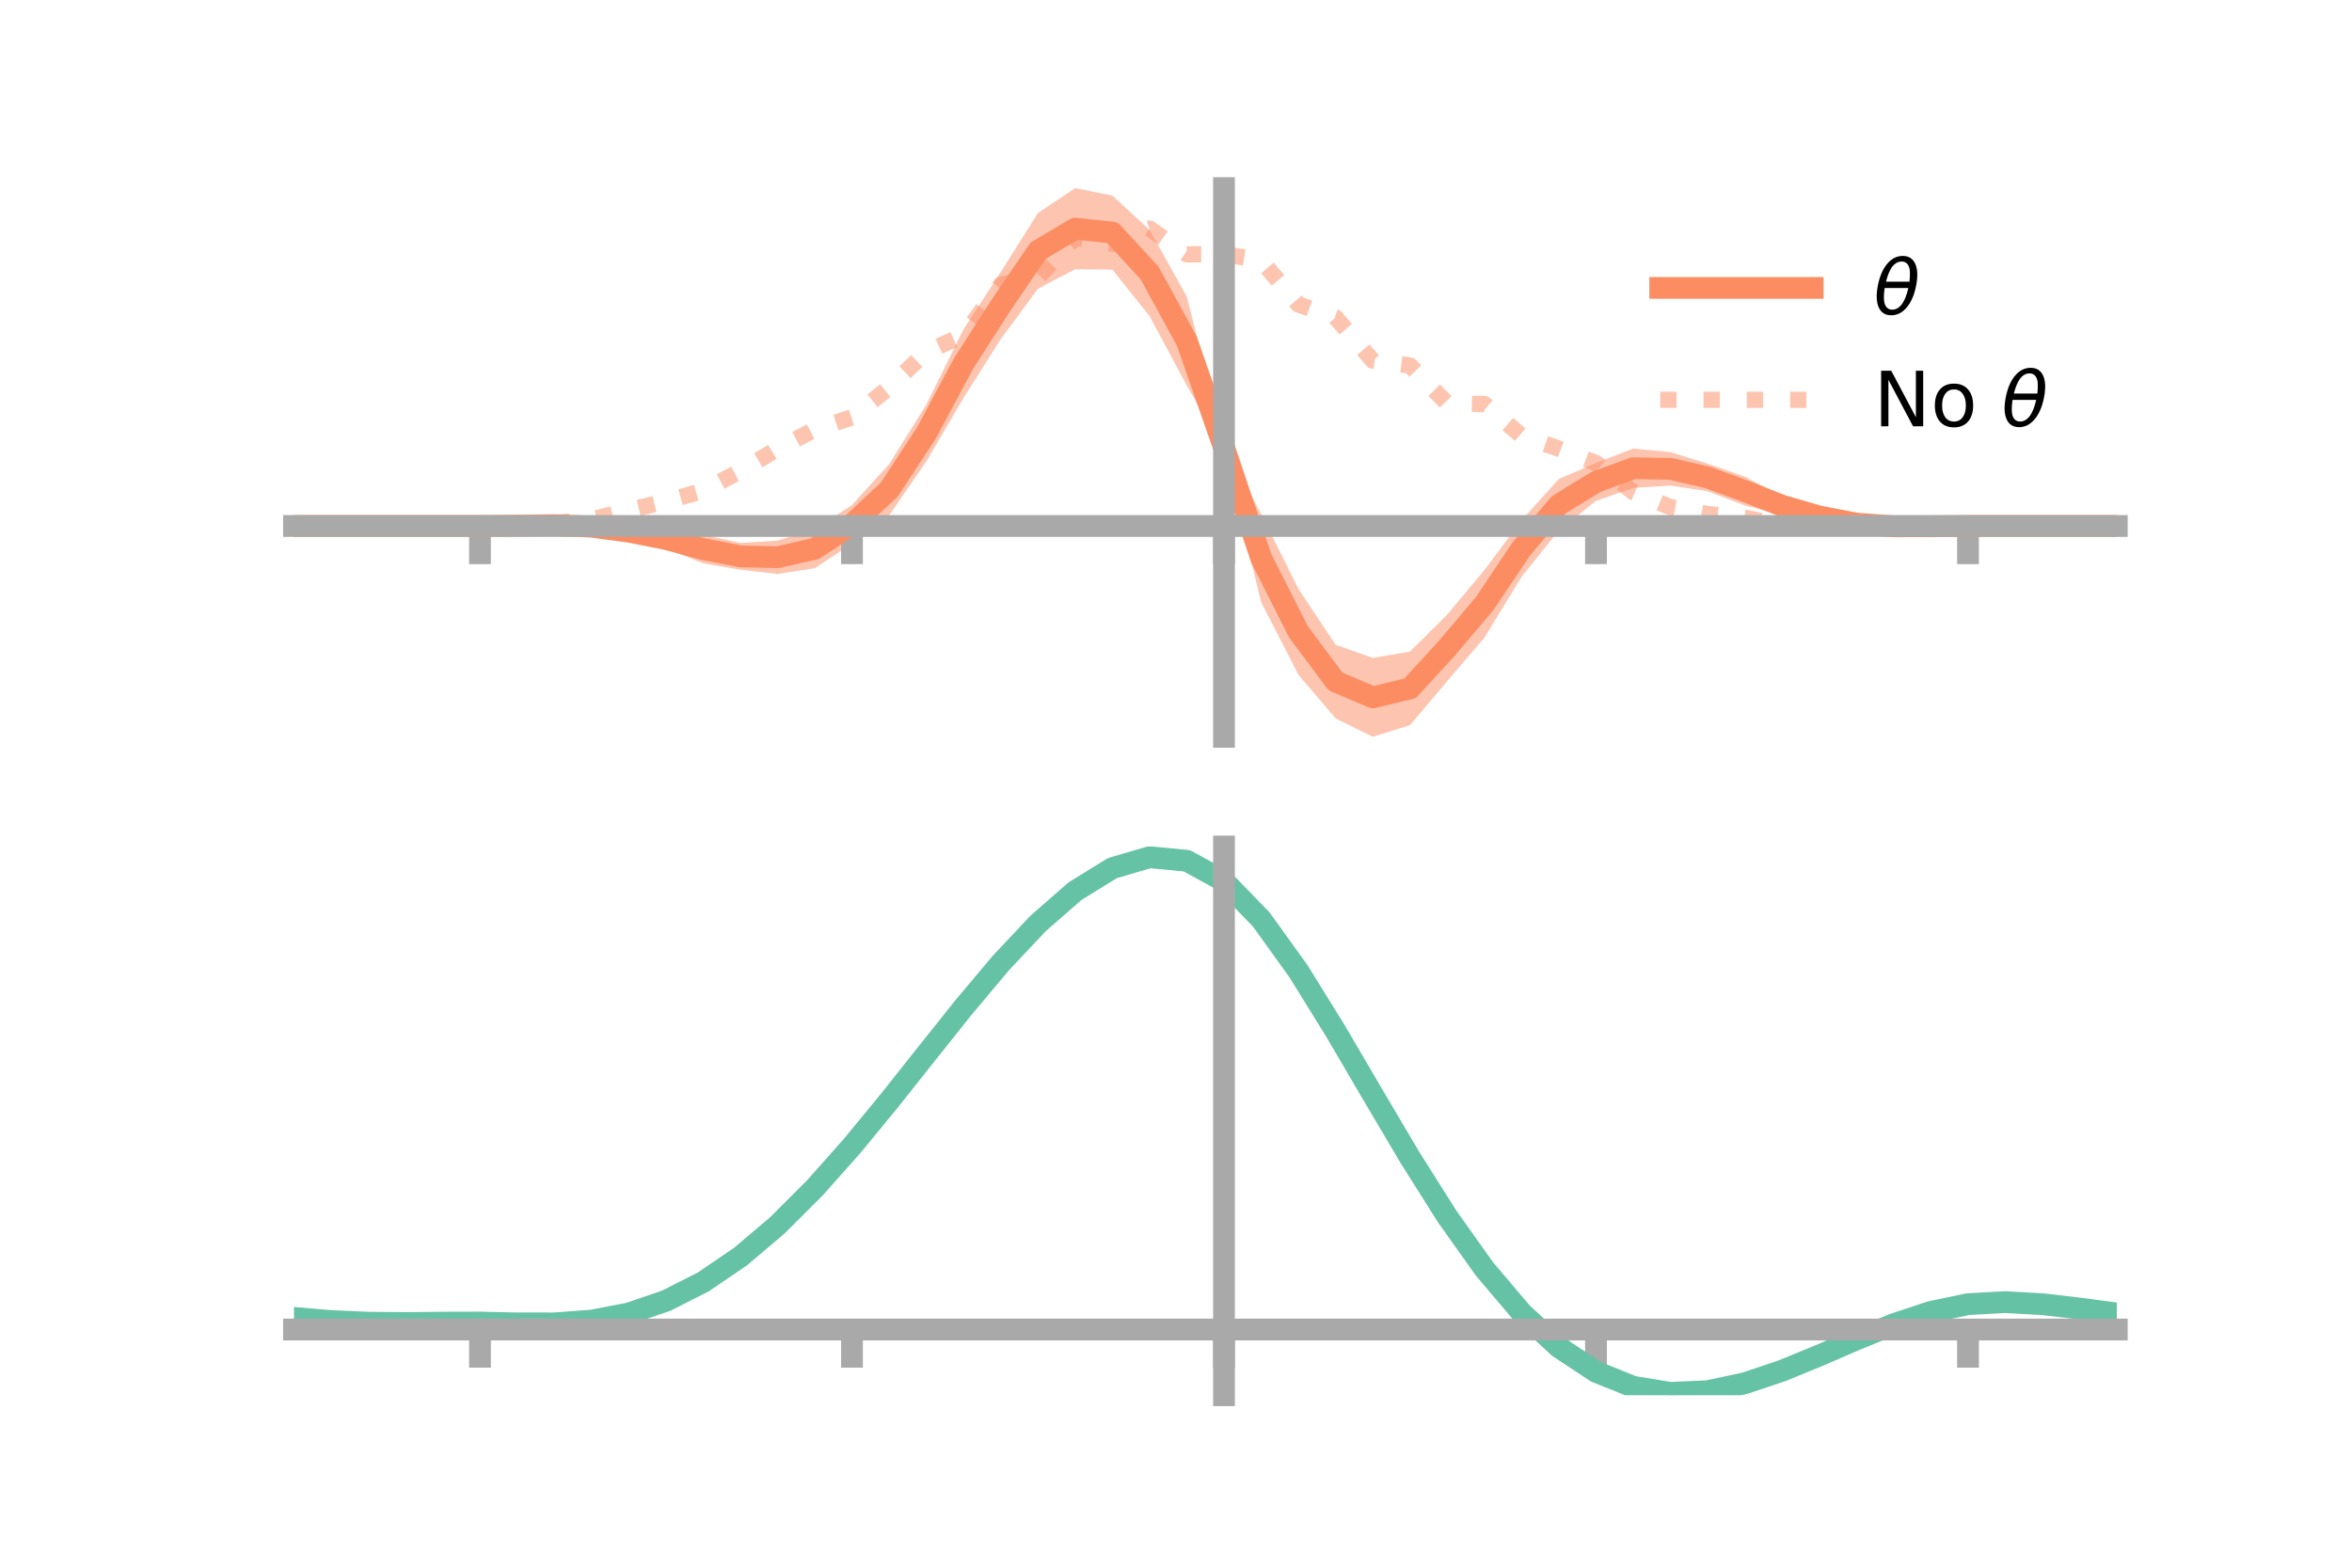 <?xml version="1.0" encoding="utf-8" standalone="no"?>
<!DOCTYPE svg PUBLIC "-//W3C//DTD SVG 1.1//EN"
  "http://www.w3.org/Graphics/SVG/1.1/DTD/svg11.dtd">
<!-- Created with matplotlib (https://matplotlib.org/) -->
<svg height="144pt" version="1.1" viewBox="0 0 216 144" width="216pt" xmlns="http://www.w3.org/2000/svg" xmlns:xlink="http://www.w3.org/1999/xlink">
 <defs>
  <style type="text/css">*{stroke-linecap:butt;stroke-linejoin:round;}</style>
 </defs>
 <g id="figure_1">
  <g id="patch_1">
   <path d="M 0 144 
L 216 144 
L 216 0 
L 0 0 
z
" style="fill:none;"/>
  </g>
  <g id="axes_1">
   <g id="patch_2">
    <path d="M 27 67.68 
L 194.4 67.68 
L 194.4 17.28 
L 27 17.28 
z
" style="fill:none;"/>
   </g>
   <g id="PolyCollection_1">
    <path clip-path="url(#p1887169fc3)" d="M 27 48.315 
L 27 48.315 
L 30.416 48.315 
L 33.833 48.315 
L 37.249 48.315 
L 40.665 48.315 
L 44.082 48.314 
L 47.498 48.2 
L 50.914 48.017 
L 54.331 47.955 
L 57.747 48.187 
L 61.163 48.662 
L 64.58 49.125 
L 67.996 49.872 
L 71.412 49.655 
L 74.829 48.619 
L 78.245 46.389 
L 81.661 42.626 
L 85.078 37.162 
L 88.494 30.232 
L 91.91 24.982 
L 95.327 19.561 
L 98.743 17.28 
L 102.159 17.964 
L 105.576 21.121 
L 108.992 27.244 
L 112.408 40.844 
L 115.824 47.22 
L 119.241 54.092 
L 122.657 59.222 
L 126.073 60.433 
L 129.49 59.852 
L 132.906 56.452 
L 136.322 52.364 
L 139.739 47.787 
L 143.155 43.999 
L 146.571 42.528 
L 149.988 41.201 
L 153.404 41.528 
L 156.82 42.585 
L 160.237 43.783 
L 163.653 45.59 
L 167.069 46.782 
L 170.486 47.668 
L 173.902 48.126 
L 177.318 48.258 
L 180.735 48.315 
L 184.151 48.315 
L 187.567 48.315 
L 190.984 48.315 
L 194.4 48.315 
L 194.4 48.315 
L 194.4 48.315 
L 190.984 48.315 
L 187.567 48.315 
L 184.151 48.315 
L 180.735 48.315 
L 177.318 48.423 
L 173.902 48.563 
L 170.486 48.529 
L 167.069 48.102 
L 163.653 47.311 
L 160.237 46.428 
L 156.82 45.125 
L 153.404 44.606 
L 149.988 44.82 
L 146.571 46.009 
L 143.155 48.722 
L 139.739 52.983 
L 136.322 58.577 
L 132.906 62.563 
L 129.49 66.61 
L 126.073 67.68 
L 122.657 65.986 
L 119.241 61.975 
L 115.824 55.319 
L 112.408 41.366 
L 108.992 35.408 
L 105.576 29.041 
L 102.159 24.764 
L 98.743 24.725 
L 95.327 26.52 
L 91.91 31.139 
L 88.494 36.54 
L 85.078 42.378 
L 81.661 47.33 
L 78.245 49.931 
L 74.829 52.192 
L 71.412 52.721 
L 67.996 52.338 
L 64.58 51.746 
L 61.163 50.363 
L 57.747 49.482 
L 54.331 48.803 
L 50.914 48.458 
L 47.498 48.365 
L 44.082 48.315 
L 40.665 48.315 
L 37.249 48.315 
L 33.833 48.315 
L 30.416 48.315 
L 27 48.315 
z
" style="fill:#fc8d62;fill-opacity:0.5;"/>
   </g>
   <g id="matplotlib.axis_1">
    <g id="xtick_1">
     <g id="line2d_1">
      <defs>
       <path d="M 0 0 
L 0 3.5 
" id="md1bf50b0a9" style="stroke:#a9a9a9;stroke-width:2;"/>
      </defs>
      <g>
       <use style="fill:#a9a9a9;stroke:#a9a9a9;stroke-width:2;" x="44.082" xlink:href="#md1bf50b0a9" y="48.315"/>
      </g>
     </g>
    </g>
    <g id="xtick_2">
     <g id="line2d_2">
      <g>
       <use style="fill:#a9a9a9;stroke:#a9a9a9;stroke-width:2;" x="78.245" xlink:href="#md1bf50b0a9" y="48.315"/>
      </g>
     </g>
    </g>
    <g id="xtick_3">
     <g id="line2d_3">
      <g>
       <use style="fill:#a9a9a9;stroke:#a9a9a9;stroke-width:2;" x="112.408" xlink:href="#md1bf50b0a9" y="48.315"/>
      </g>
     </g>
    </g>
    <g id="xtick_4">
     <g id="line2d_4">
      <g>
       <use style="fill:#a9a9a9;stroke:#a9a9a9;stroke-width:2;" x="146.571" xlink:href="#md1bf50b0a9" y="48.315"/>
      </g>
     </g>
    </g>
    <g id="xtick_5">
     <g id="line2d_5">
      <g>
       <use style="fill:#a9a9a9;stroke:#a9a9a9;stroke-width:2;" x="180.735" xlink:href="#md1bf50b0a9" y="48.315"/>
      </g>
     </g>
    </g>
   </g>
   <g id="matplotlib.axis_2"/>
   <g id="line2d_6">
    <path clip-path="url(#p1887169fc3)" d="M 27 48.315 
L 30.416 48.315 
L 33.833 48.315 
L 37.249 48.315 
L 40.665 48.315 
L 44.082 48.315 
L 47.498 48.282 
L 50.914 48.237 
L 54.331 48.379 
L 57.747 48.834 
L 61.163 49.512 
L 64.58 50.436 
L 67.996 51.105 
L 71.412 51.188 
L 74.829 50.405 
L 78.245 48.16 
L 81.661 44.978 
L 85.078 39.77 
L 88.494 33.386 
L 91.91 28.061 
L 95.327 23.04 
L 98.743 21.002 
L 102.159 21.364 
L 105.576 25.081 
L 108.992 31.326 
L 112.408 41.105 
L 115.824 51.27 
L 119.241 58.033 
L 122.657 62.604 
L 126.073 64.057 
L 129.49 63.231 
L 132.906 59.508 
L 136.322 55.47 
L 139.739 50.385 
L 143.155 46.361 
L 146.571 44.269 
L 149.988 43.01 
L 153.404 43.067 
L 156.82 43.855 
L 160.237 45.105 
L 163.653 46.45 
L 167.069 47.442 
L 170.486 48.099 
L 173.902 48.344 
L 177.318 48.34 
L 180.735 48.315 
L 184.151 48.315 
L 187.567 48.315 
L 190.984 48.315 
L 194.4 48.315 
" style="fill:none;stroke:#fc8d62;stroke-linecap:square;stroke-width:2;"/>
   </g>
   <g id="line2d_7">
    <path clip-path="url(#p1887169fc3)" d="M 27 48.315 
L 30.416 48.315 
L 33.833 48.315 
L 37.249 48.315 
L 40.665 48.315 
L 44.082 48.315 
L 47.498 48.261 
L 50.914 48.046 
L 54.331 47.715 
L 57.747 46.872 
L 61.163 46.051 
L 64.58 45.075 
L 67.996 43.265 
L 71.412 41.22 
L 74.829 39.447 
L 78.245 38.332 
L 81.661 35.585 
L 85.078 32.311 
L 88.494 30.796 
L 91.91 26.158 
L 95.327 25.449 
L 98.743 21.84 
L 102.159 22.39 
L 105.576 21.002 
L 108.992 23.363 
L 112.408 23.347 
L 115.824 23.925 
L 119.241 27.966 
L 122.657 29.16 
L 126.073 33.129 
L 129.49 33.578 
L 132.906 37.061 
L 136.322 37.115 
L 139.739 40.035 
L 143.155 41.212 
L 146.571 42.533 
L 149.988 45.198 
L 153.404 46.584 
L 156.82 47.223 
L 160.237 47.563 
L 163.653 48.214 
L 167.069 48.53 
L 170.486 48.382 
L 173.902 48.422 
L 177.318 48.35 
L 180.735 48.315 
L 184.151 48.315 
L 187.567 48.315 
L 190.984 48.315 
L 194.4 48.315 
" style="fill:none;stroke:#fc8d62;stroke-dasharray:1.5,2.475;stroke-dashoffset:0;stroke-opacity:0.5;stroke-width:1.5;"/>
   </g>
   <g id="patch_3">
    <path d="M 112.408 67.68 
L 112.408 17.28 
" style="fill:none;stroke:#a9a9a9;stroke-linecap:square;stroke-linejoin:miter;stroke-width:2;"/>
   </g>
   <g id="patch_4">
    <path d="M 194.4 67.68 
L 194.4 17.28 
" style="fill:none;"/>
   </g>
   <g id="patch_5">
    <path d="M 27 48.315 
L 194.4 48.315 
" style="fill:none;stroke:#a9a9a9;stroke-linecap:square;stroke-linejoin:miter;stroke-width:2;"/>
   </g>
   <g id="patch_6">
    <path d="M 27 17.28 
L 194.4 17.28 
" style="fill:none;"/>
   </g>
   <g id="legend_1">
    <g id="line2d_8">
     <path d="M 152.47 26.449 
L 166.47 26.449 
" style="fill:none;stroke:#fc8d62;stroke-linecap:square;stroke-width:2;"/>
    </g>
    <g id="line2d_9"/>
    <g id="text_1">
     <!-- $\theta$ -->
     <g transform="translate(172.07 28.899)scale(0.07 -0.07)">
      <defs>
       <path d="M 45.516 34.672 
L 14.453 34.672 
Q 12.359 20.062 14.5 13.875 
Q 17.188 6.25 24.469 6.25 
Q 31.781 6.25 37.359 13.922 
Q 42.234 20.656 45.516 34.672 
z
M 47.016 42.969 
Q 48.344 56.844 46.625 61.719 
Q 43.953 69.438 36.766 69.438 
Q 29.297 69.438 23.828 61.812 
Q 19.531 55.672 16.156 42.969 
z
M 38.188 76.766 
Q 49.906 76.766 54.594 66.406 
Q 59.281 56.109 55.719 37.844 
Q 52.203 19.625 43.453 9.281 
Q 34.766 -1.125 23.047 -1.125 
Q 11.281 -1.125 6.641 9.281 
Q 2 19.625 5.516 37.844 
Q 9.078 56.109 17.719 66.406 
Q 26.422 76.766 38.188 76.766 
z
" id="DejaVuSans-Oblique-952"/>
      </defs>
      <use transform="translate(0 0.234)" xlink:href="#DejaVuSans-Oblique-952"/>
     </g>
    </g>
    <g id="line2d_10">
     <path d="M 152.47 36.724 
L 166.47 36.724 
" style="fill:none;stroke:#fc8d62;stroke-dasharray:1.5,2.475;stroke-dashoffset:0;stroke-opacity:0.5;stroke-width:1.5;"/>
    </g>
    <g id="line2d_11"/>
    <g id="text_2">
     <!-- No $\theta$ -->
     <g transform="translate(172.07 39.174)scale(0.07 -0.07)">
      <defs>
       <path d="M 9.812 72.906 
L 23.094 72.906 
L 55.422 11.922 
L 55.422 72.906 
L 64.984 72.906 
L 64.984 0 
L 51.703 0 
L 19.391 60.984 
L 19.391 0 
L 9.812 0 
z
" id="DejaVuSans-78"/>
       <path d="M 30.609 48.391 
Q 23.391 48.391 19.188 42.75 
Q 14.984 37.109 14.984 27.297 
Q 14.984 17.484 19.156 11.844 
Q 23.344 6.203 30.609 6.203 
Q 37.797 6.203 41.984 11.859 
Q 46.188 17.531 46.188 27.297 
Q 46.188 37.016 41.984 42.703 
Q 37.797 48.391 30.609 48.391 
z
M 30.609 56 
Q 42.328 56 49.016 48.375 
Q 55.719 40.766 55.719 27.297 
Q 55.719 13.875 49.016 6.219 
Q 42.328 -1.422 30.609 -1.422 
Q 18.844 -1.422 12.172 6.219 
Q 5.516 13.875 5.516 27.297 
Q 5.516 40.766 12.172 48.375 
Q 18.844 56 30.609 56 
z
" id="DejaVuSans-111"/>
       <path id="DejaVuSans-32"/>
      </defs>
      <use transform="translate(0 0.234)" xlink:href="#DejaVuSans-78"/>
      <use transform="translate(74.805 0.234)" xlink:href="#DejaVuSans-111"/>
      <use transform="translate(135.986 0.234)" xlink:href="#DejaVuSans-32"/>
      <use transform="translate(167.773 0.234)" xlink:href="#DejaVuSans-Oblique-952"/>
     </g>
    </g>
   </g>
  </g>
  <g id="axes_2">
   <g id="patch_7">
    <path d="M 27 128.16 
L 194.4 128.16 
L 194.4 77.76 
L 27 77.76 
z
" style="fill:none;"/>
   </g>
   <g id="PolyCollection_2">
    <path clip-path="url(#pb0718b4886)" d="M 27 121.097 
L 27 121.017 
L 30.416 121.316 
L 33.833 121.469 
L 37.249 121.495 
L 40.665 121.456 
L 44.082 121.445 
L 47.498 121.52 
L 50.914 121.521 
L 54.331 121.265 
L 57.747 120.606 
L 61.163 119.428 
L 64.58 117.66 
L 67.996 115.281 
L 71.412 112.31 
L 74.829 108.808 
L 78.245 104.866 
L 81.661 100.614 
L 85.078 96.206 
L 88.494 91.825 
L 91.91 87.672 
L 95.327 83.962 
L 98.743 80.92 
L 102.159 78.776 
L 105.576 77.76 
L 108.992 78.096 
L 112.408 79.99 
L 115.824 83.561 
L 119.241 88.385 
L 122.657 93.981 
L 126.073 99.908 
L 129.49 105.782 
L 132.906 111.286 
L 136.322 116.176 
L 139.739 120.278 
L 143.155 123.491 
L 146.571 125.776 
L 149.988 127.161 
L 153.404 127.722 
L 156.82 127.575 
L 160.237 126.859 
L 163.653 125.73 
L 167.069 124.355 
L 170.486 122.902 
L 173.902 121.535 
L 177.318 120.417 
L 180.735 119.71 
L 184.151 119.521 
L 187.567 119.72 
L 190.984 120.128 
L 194.4 120.597 
L 194.4 120.704 
L 194.4 120.704 
L 190.984 120.261 
L 187.567 119.873 
L 184.151 119.687 
L 180.735 119.88 
L 177.318 120.595 
L 173.902 121.742 
L 170.486 123.158 
L 167.069 124.668 
L 163.653 126.094 
L 160.237 127.261 
L 156.82 128.001 
L 153.404 128.16 
L 149.988 127.606 
L 146.571 126.242 
L 143.155 124.009 
L 139.739 120.892 
L 136.322 116.925 
L 132.906 112.201 
L 129.49 106.881 
L 126.073 101.197 
L 122.657 95.454 
L 119.241 90.024 
L 115.824 85.341 
L 112.408 81.874 
L 108.992 80.039 
L 105.576 79.718 
L 102.159 80.703 
L 98.743 82.771 
L 95.327 85.698 
L 91.91 89.259 
L 88.494 93.237 
L 85.078 97.424 
L 81.661 101.628 
L 78.245 105.678 
L 74.829 109.428 
L 71.412 112.758 
L 67.996 115.582 
L 64.58 117.849 
L 61.163 119.544 
L 57.747 120.691 
L 54.331 121.344 
L 50.914 121.598 
L 47.498 121.596 
L 44.082 121.521 
L 40.665 121.527 
L 37.249 121.557 
L 33.833 121.524 
L 30.416 121.377 
L 27 121.097 
z
" style="fill:#66c2a5;fill-opacity:0.5;"/>
   </g>
   <g id="matplotlib.axis_3">
    <g id="xtick_6">
     <g id="line2d_12">
      <g>
       <use style="fill:#a9a9a9;stroke:#a9a9a9;stroke-width:2;" x="44.082" xlink:href="#md1bf50b0a9" y="122.123"/>
      </g>
     </g>
    </g>
    <g id="xtick_7">
     <g id="line2d_13">
      <g>
       <use style="fill:#a9a9a9;stroke:#a9a9a9;stroke-width:2;" x="78.245" xlink:href="#md1bf50b0a9" y="122.123"/>
      </g>
     </g>
    </g>
    <g id="xtick_8">
     <g id="line2d_14">
      <g>
       <use style="fill:#a9a9a9;stroke:#a9a9a9;stroke-width:2;" x="112.408" xlink:href="#md1bf50b0a9" y="122.123"/>
      </g>
     </g>
    </g>
    <g id="xtick_9">
     <g id="line2d_15">
      <g>
       <use style="fill:#a9a9a9;stroke:#a9a9a9;stroke-width:2;" x="146.571" xlink:href="#md1bf50b0a9" y="122.123"/>
      </g>
     </g>
    </g>
    <g id="xtick_10">
     <g id="line2d_16">
      <g>
       <use style="fill:#a9a9a9;stroke:#a9a9a9;stroke-width:2;" x="180.735" xlink:href="#md1bf50b0a9" y="122.123"/>
      </g>
     </g>
    </g>
   </g>
   <g id="matplotlib.axis_4"/>
   <g id="line2d_17">
    <path clip-path="url(#pb0718b4886)" d="M 27 121.057 
L 30.416 121.346 
L 33.833 121.496 
L 37.249 121.526 
L 40.665 121.492 
L 44.082 121.483 
L 47.498 121.558 
L 50.914 121.56 
L 54.331 121.305 
L 57.747 120.648 
L 61.163 119.486 
L 64.58 117.755 
L 67.996 115.431 
L 71.412 112.534 
L 74.829 109.118 
L 78.245 105.272 
L 81.661 101.121 
L 85.078 96.815 
L 88.494 92.531 
L 91.91 88.465 
L 95.327 84.83 
L 98.743 81.846 
L 102.159 79.74 
L 105.576 78.739 
L 108.992 79.067 
L 112.408 80.932 
L 115.824 84.451 
L 119.241 89.204 
L 122.657 94.718 
L 126.073 100.553 
L 129.49 106.331 
L 132.906 111.744 
L 136.322 116.55 
L 139.739 120.585 
L 143.155 123.75 
L 146.571 126.009 
L 149.988 127.384 
L 153.404 127.941 
L 156.82 127.788 
L 160.237 127.06 
L 163.653 125.912 
L 167.069 124.511 
L 170.486 123.03 
L 173.902 121.639 
L 177.318 120.506 
L 180.735 119.795 
L 184.151 119.604 
L 187.567 119.797 
L 190.984 120.195 
L 194.4 120.651 
" style="fill:none;stroke:#66c2a5;stroke-linecap:square;stroke-width:2;"/>
   </g>
   <g id="patch_8">
    <path d="M 112.408 128.16 
L 112.408 77.76 
" style="fill:none;stroke:#a9a9a9;stroke-linecap:square;stroke-linejoin:miter;stroke-width:2;"/>
   </g>
   <g id="patch_9">
    <path d="M 194.4 128.16 
L 194.4 77.76 
" style="fill:none;"/>
   </g>
   <g id="patch_10">
    <path d="M 27 122.123 
L 194.4 122.123 
" style="fill:none;stroke:#a9a9a9;stroke-linecap:square;stroke-linejoin:miter;stroke-width:2;"/>
   </g>
   <g id="patch_11">
    <path d="M 27 77.76 
L 194.4 77.76 
" style="fill:none;"/>
   </g>
  </g>
 </g>
 <defs>
  <clipPath id="p1887169fc3">
   <rect height="50.4" width="167.4" x="27" y="17.28"/>
  </clipPath>
  <clipPath id="pb0718b4886">
   <rect height="50.4" width="167.4" x="27" y="77.76"/>
  </clipPath>
 </defs>
</svg>
